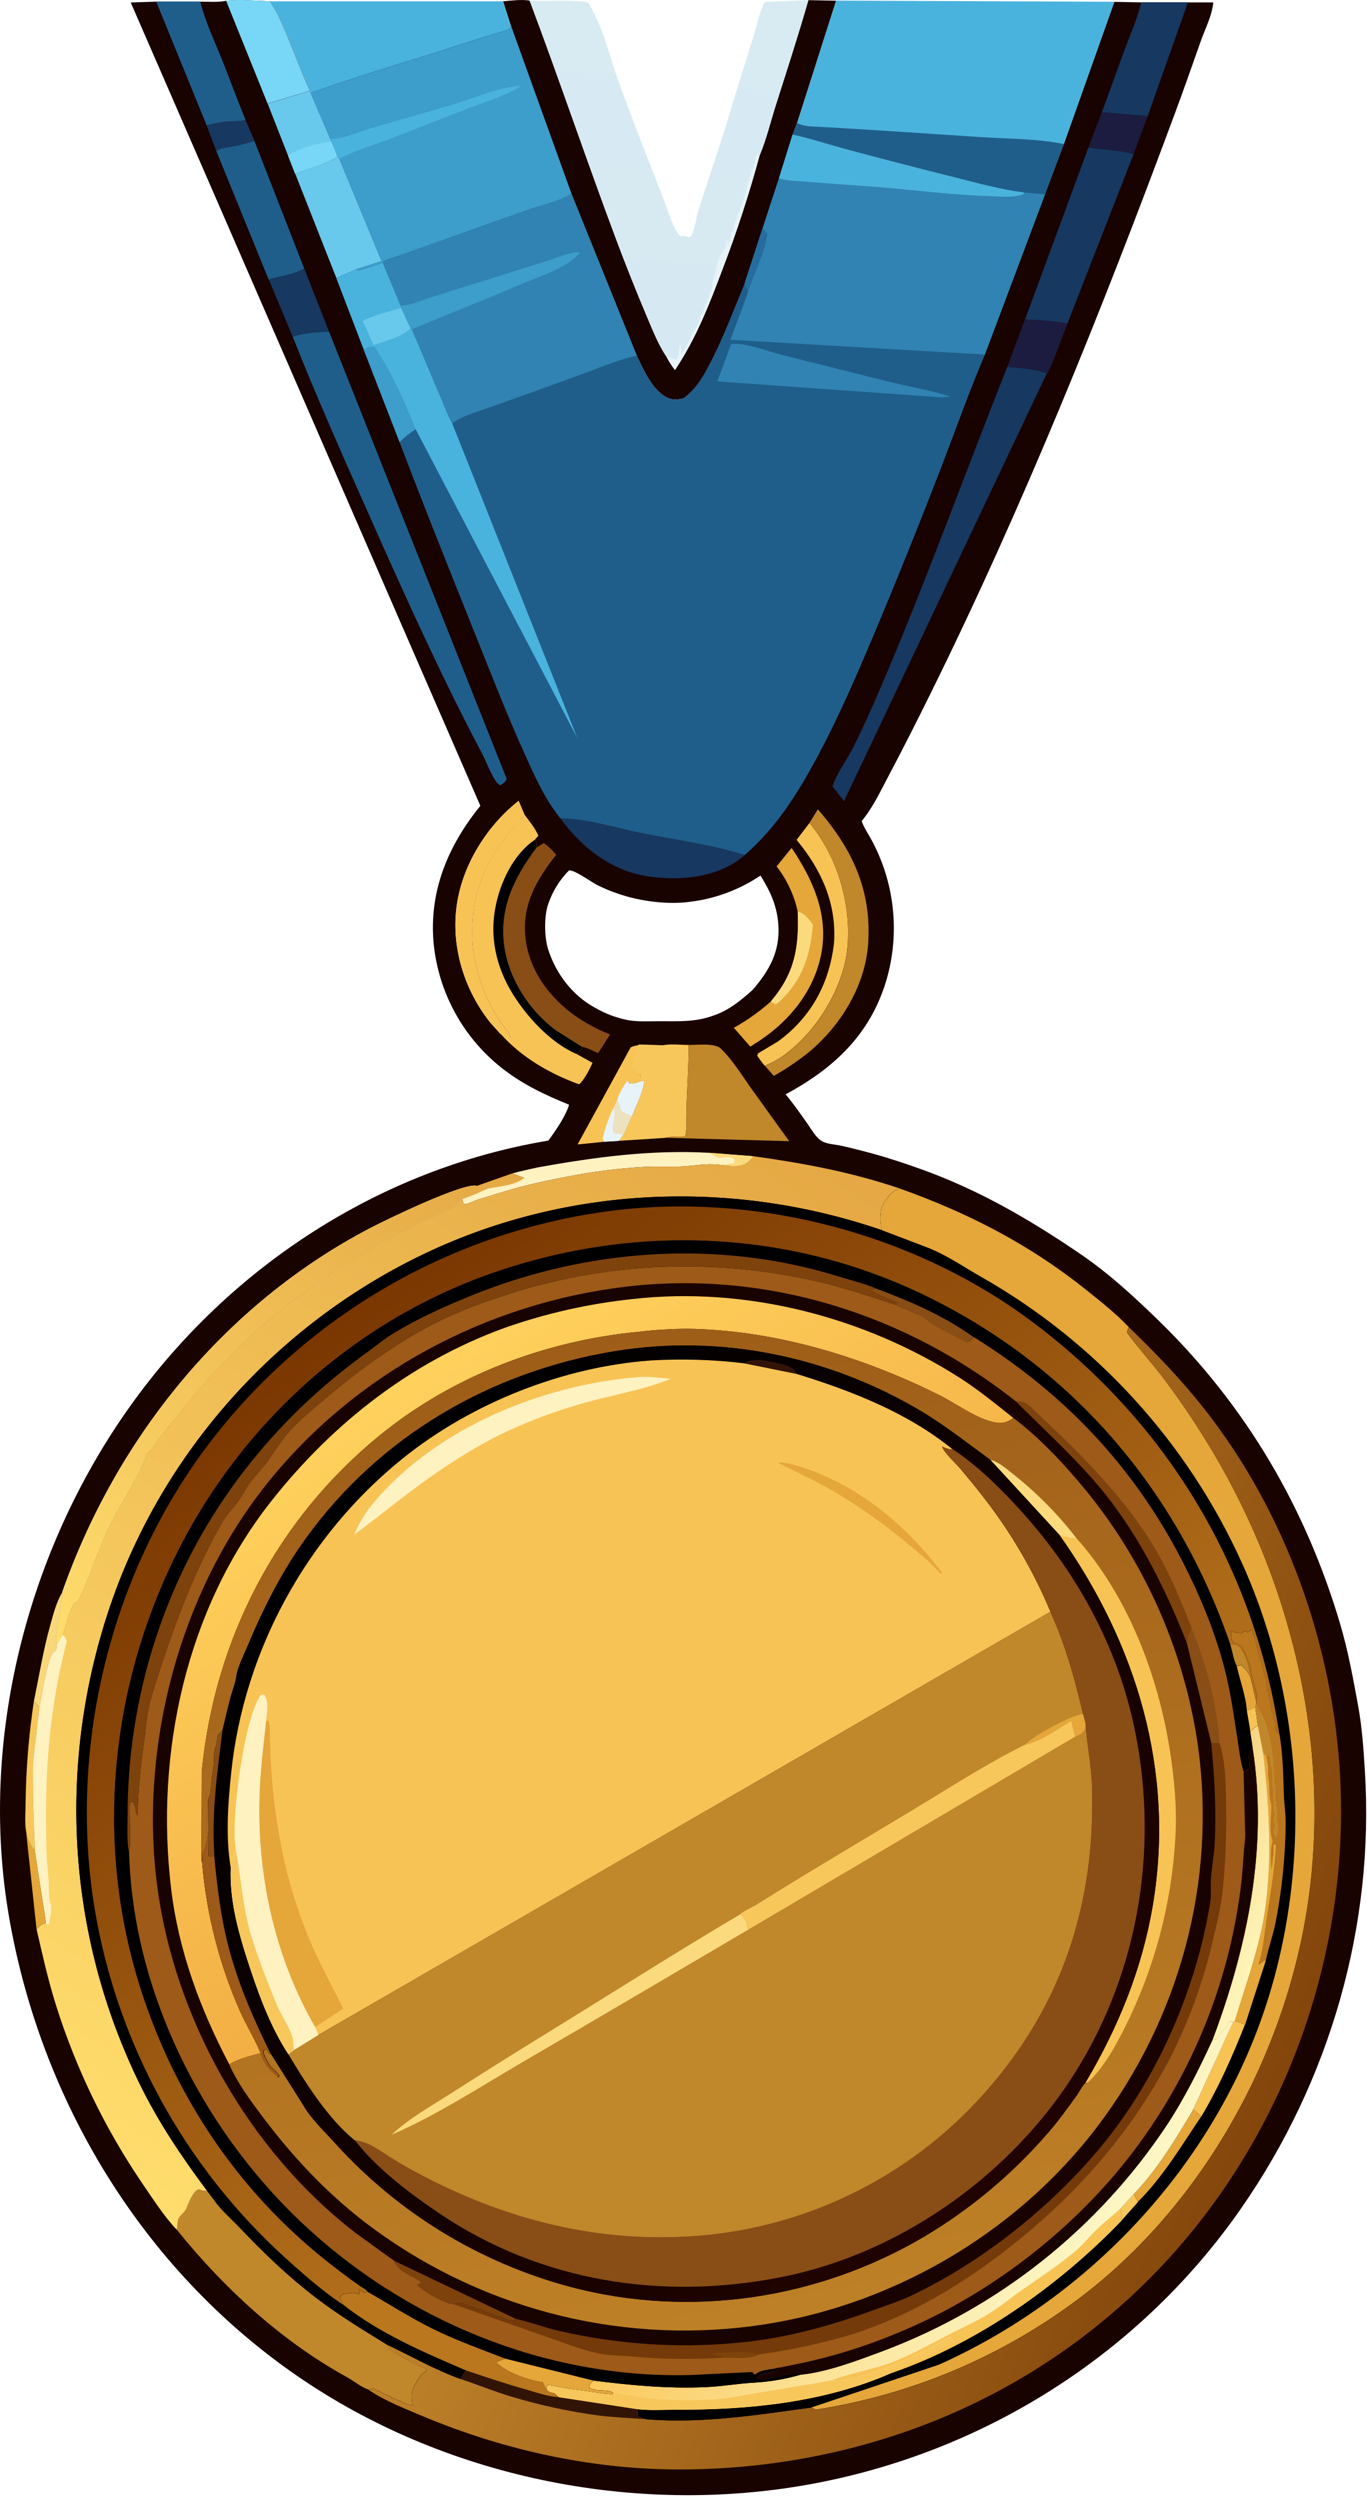 <svg width="99" height="181" viewBox="0 0 99 181" fill="none" xmlns="http://www.w3.org/2000/svg">
<path d="M19.541 0.092H36.448L37.037 1.948C36.75 2.233 36.354 2.3 35.975 2.418C35.121 2.684 34.276 2.94 33.432 3.215C29.805 4.388 26.101 5.457 22.516 6.744L22.446 6.59C21.659 4.845 21.042 3.024 20.241 1.298C20.041 0.868 19.758 0.494 19.541 0.092Z" fill="#4AB3DD"/>
<path d="M60.543 0.043L80.717 0.128L77.045 10.433L75.679 14.073L74.101 13.923C72.487 13.742 70.877 13.274 69.304 12.883C66.68 12.227 64.059 11.549 61.441 10.848C60.09 10.486 58.767 10.049 57.401 9.743L57.724 8.91L60.543 0.043Z" fill="#4AB3DD"/>
<path d="M57.724 8.91C58.277 9.192 58.929 9.158 59.539 9.195C60.439 9.248 61.341 9.298 62.242 9.352C65.216 9.537 68.189 9.742 71.162 9.935C73.053 10.058 75.199 10.042 77.05 10.433L75.684 14.073L74.106 13.923C72.492 13.742 70.882 13.274 69.309 12.883C66.681 12.227 64.059 11.549 61.441 10.848C60.09 10.486 58.767 10.049 57.401 9.743L57.724 8.91Z" fill="#1F5E8B"/>
<path d="M36.44 0.093C37.065 0.046 37.729 -0.054 38.35 0.043C39.736 0.128 41.213 -0.059 42.572 0.169C43.597 1.716 44.082 3.891 44.705 5.632C45.781 8.642 46.966 11.608 48.121 14.595C48.329 15.133 48.843 16.847 49.316 17.112C49.671 16.989 49.875 17.342 50.073 17.035C50.331 16.636 50.414 15.71 50.577 15.225C51.325 12.89 52.148 10.556 52.846 8.209C53.415 6.297 54.026 4.405 54.61 2.501C54.837 1.762 54.969 1.026 55.293 0.318C55.351 0.193 55.336 0.166 55.495 0.13L58.548 0.011L60.545 0.05L57.724 8.91L57.406 9.745L56.415 12.919L55.239 16.514L53.929 20.535C53.181 22.339 52.487 24.192 51.613 25.94C51.073 27.019 50.496 28.13 49.49 28.842C48.937 28.963 48.578 28.982 48.093 28.661C47.151 28.04 46.582 26.72 46.112 25.74L41.373 13.995L37.029 1.94L36.44 0.093ZM48.279 25.853C48.45 26.185 48.653 26.499 48.884 26.792C50.421 24.487 51.352 22.093 52.318 19.524C53.355 16.816 54.255 14.058 55.015 11.259L54.861 11.191C54.743 11.41 54.691 11.422 54.726 11.68L54.65 11.872L54.595 12.144L54.487 12.253L54.467 12.342L54.137 13.445L54.091 13.59C53.946 14.083 54.178 13.277 54.055 13.878L53.939 14.186C53.838 14.452 53.825 14.761 53.621 14.964L53.604 15.135C53.585 15.31 53.516 15.476 53.404 15.613V15.83L53.323 15.939C53.152 16.253 53.205 16.608 52.971 16.916V17.134L52.891 17.242L52.756 17.677L52.699 17.73L52.631 17.388C52.566 17.578 52.595 17.447 52.595 17.675C52.595 18.042 52.195 18.409 52.064 18.759C51.857 19.307 51.867 20.058 51.514 20.523L51.668 20.55L51.613 20.721L51.589 20.858C51.54 21.108 51.589 20.881 51.451 21.155L51.396 21.373C51.393 21.435 51.377 21.497 51.349 21.552C51.321 21.608 51.282 21.658 51.234 21.698L51.26 21.887L51.125 22.023C51.06 22.141 51.015 22.269 50.991 22.401C50.961 22.613 50.854 22.807 50.691 22.947C50.74 23.42 50.312 23.801 50.148 24.25C50.051 24.473 49.941 24.691 49.82 24.902L49.712 25.073L49.63 25.262C49.549 25.411 49.449 25.548 49.331 25.67L49.297 24.917C49.103 25.281 49.256 25.711 49.005 26.046C48.792 26 48.581 25.942 48.373 25.875L48.279 25.853Z" fill="url(#paint0_linear_304_9516)"/>
<path d="M48.279 25.853L48.363 25.863C48.571 25.931 48.782 25.988 48.995 26.034C49.246 25.692 49.092 25.269 49.287 24.905L49.321 25.658C49.439 25.536 49.539 25.399 49.62 25.25L49.702 25.061L49.81 24.89C49.931 24.679 50.041 24.461 50.138 24.238C50.308 23.794 50.73 23.408 50.681 22.935C50.844 22.795 50.95 22.601 50.981 22.389C51.005 22.257 51.05 22.129 51.114 22.012L51.249 21.875L51.224 21.686C51.272 21.646 51.311 21.596 51.339 21.54C51.367 21.485 51.383 21.424 51.386 21.361L51.441 21.143C51.582 20.869 51.529 21.096 51.579 20.846L51.603 20.709L51.657 20.538L51.504 20.511C51.857 20.047 51.845 19.295 52.054 18.747C52.185 18.406 52.585 18.03 52.585 17.663C52.585 17.434 52.556 17.566 52.621 17.377L52.689 17.718L52.745 17.665L52.88 17.23L52.961 17.122V16.904C53.194 16.596 53.143 16.241 53.312 15.927L53.394 15.818V15.601C53.505 15.464 53.575 15.298 53.594 15.123L53.611 14.952C53.815 14.749 53.828 14.44 53.929 14.174L54.045 13.866C54.168 13.265 53.936 14.071 54.081 13.578L54.127 13.433L54.46 12.326L54.48 12.238L54.588 12.128L54.65 11.872L54.731 11.683C54.696 11.425 54.749 11.413 54.866 11.195L55.02 11.263C54.261 14.061 53.361 16.82 52.324 19.528C51.357 22.097 50.421 24.491 48.889 26.795C48.656 26.502 48.452 26.186 48.279 25.853Z" fill="#E7F3F8" fill-opacity="0.99"/>
<path d="M36.44 0.093C37.065 0.046 37.729 -0.054 38.35 0.043C40.514 5.801 42.48 11.637 44.64 17.4C45.311 19.188 46.016 20.96 46.756 22.717C47.202 23.767 47.639 24.917 48.279 25.861C48.45 26.193 48.653 26.508 48.884 26.8C50.421 24.496 51.352 22.102 52.318 19.533C53.355 16.825 54.255 14.066 55.015 11.268C55.512 10.102 55.821 8.775 56.21 7.563C57.008 5.054 57.826 2.542 58.55 0.012L60.547 0.052L57.724 8.91L57.406 9.745L56.415 12.919L55.239 16.514L53.929 20.535C53.181 22.339 52.487 24.192 51.613 25.94C51.073 27.019 50.496 28.13 49.49 28.842C48.937 28.963 48.578 28.982 48.093 28.661C47.151 28.04 46.582 26.72 46.112 25.74L41.373 13.995L37.029 1.94L36.44 0.093Z" fill="#190301"/>
<path d="M2.456 123.17L2.854 123.636C3.006 122.967 3.45 119.921 3.918 119.605L4.021 119.544C4.062 119.481 4.09 119.41 4.103 119.336C4.116 119.262 4.114 119.186 4.096 119.113C3.973 118.664 4.109 118.26 4.173 117.809C4.292 116.971 4.501 116.122 4.514 115.277C4.08 115.996 3.862 116.874 3.638 117.667C3.127 119.498 2.837 121.324 2.456 123.17ZM4.164 117.807C4.285 116.971 4.492 116.121 4.506 115.277C8.428 104.114 16.26 94.42 26.833 88.907C27.812 88.395 33.821 85.461 34.604 85.881L34.764 86.005L34.906 85.799H35.181L35.099 85.933L35.322 86.062L34.54 86.42L33.461 86.837C33.242 86.971 33.057 87.154 32.92 87.371C26.053 90.364 19.835 94.427 14.858 100.074C13.716 101.367 12.689 102.758 11.572 104.063C11.221 104.476 11.152 104.916 10.661 105.227L10.611 105.358C9.928 107.163 8.717 108.889 7.863 110.651C7.055 112.32 6.521 114.103 5.73 115.76C5.696 115.858 5.63 115.941 5.542 115.996L5.346 116.078C4.994 116.701 4.752 117.676 4.548 118.369L4.099 119.113C3.973 118.664 4.108 118.256 4.171 117.807H4.164ZM46.398 78.272L46.65 78.3C46.572 79.082 46.042 80.086 45.757 80.834C45.571 80.749 45.12 80.588 44.98 80.45C44.91 80.378 44.818 79.89 44.743 79.755L44.674 79.649C44.84 79.129 45.102 78.644 45.448 78.222L45.568 78.439C45.96 78.454 46.053 78.454 46.404 78.272H46.398ZM46.49 75.755L46.66 75.706C46.266 75.673 46.03 75.663 45.668 75.834L41.822 82.862L43.762 82.669L44.809 82.603L45.163 82.15L45.764 80.834C45.578 80.749 45.127 80.588 44.987 80.45C44.917 80.378 44.825 79.89 44.749 79.755L44.681 79.649C44.846 79.129 45.109 78.644 45.455 78.222L45.574 78.439C45.96 78.449 46.053 78.456 46.404 78.268C46.412 78.126 46.407 77.983 46.387 77.841L46.227 77.788L46.138 76.988L45.967 77.126C46.066 76.735 46.252 76.382 46.362 75.991C46.404 75.849 46.391 75.893 46.496 75.755H46.49ZM54.482 71.695C53.698 72.397 52.831 73.109 51.833 73.471L51.633 73.543C50.346 74.015 49.121 73.94 47.776 73.94C47.053 73.94 46.269 73.99 45.556 73.877L45.407 73.848C44.613 73.685 43.849 73.397 43.146 72.994C41.476 72.105 40.273 70.524 39.703 68.752C39.414 67.862 39.391 66.278 39.722 65.401C40.035 64.508 40.541 63.696 41.206 63.023C41.616 62.976 42.804 63.852 43.255 64.083C43.752 64.331 44.266 64.543 44.792 64.719C46.329 65.251 48.341 65.517 49.953 65.297C51.788 65.078 53.544 64.425 55.076 63.393C55.789 64.542 56.272 65.582 56.367 66.948C56.504 68.894 55.713 70.278 54.489 71.695H54.482ZM98.85 128.288C98.755 126.726 98.647 125.085 98.365 123.544C97.996 121.529 97.626 119.494 97.042 117.534C94.557 109.169 90.253 101.828 84.01 95.713C82.24 93.98 80.333 92.221 78.282 90.823C74.591 88.3 70.831 86.118 66.602 84.617C65.499 84.225 64.382 83.851 63.25 83.542C62.469 83.328 61.679 83.122 60.893 82.951C60.444 82.852 59.836 82.84 59.455 82.584C59.074 82.328 58.753 81.763 58.487 81.375C57.974 80.648 57.462 79.915 56.895 79.236C60.427 77.332 63.043 74.876 64.203 70.941C65.19 67.533 64.79 63.874 63.089 60.761C62.857 60.34 62.555 59.907 62.406 59.451L62.541 59.28C63.306 58.297 63.819 57.177 64.403 56.081C65.427 54.148 66.411 52.202 67.379 50.24C74.128 36.583 79.774 22.534 85.067 8.267C85.719 6.51 86.341 4.741 86.964 2.974C87.278 2.085 87.784 1.113 87.869 0.173H86.028H82.64L80.71 0.133L77.047 10.435L75.681 14.071L74.105 13.921C72.492 13.75 70.88 13.274 69.309 12.883C66.679 12.227 64.056 11.55 61.44 10.85C60.09 10.488 58.765 10.049 57.399 9.743L56.408 12.919L55.23 16.513L53.92 20.533C53.174 22.341 52.479 24.192 51.606 25.938C51.067 27.02 50.489 28.13 49.482 28.851C48.93 28.97 48.57 28.989 48.087 28.668C47.144 28.045 46.577 26.729 46.107 25.747L41.366 14.003L37.029 1.94C36.74 2.225 36.346 2.291 35.968 2.409C35.114 2.677 34.26 2.933 33.422 3.206C29.798 4.381 26.092 5.448 22.507 6.734L22.437 6.58C21.65 4.837 21.034 3.015 20.233 1.288C20.041 0.871 19.756 0.497 19.549 0.092C18.506 0.053 17.413 -0.053 16.378 0.053C15.808 0.181 15.096 0.115 14.5 0.118H11.308L9.467 0.181L34.788 58.346C32.428 61.249 31.031 64.595 31.413 68.4C31.595 70.122 32.115 71.79 32.945 73.31C33.774 74.829 34.896 76.17 36.246 77.254C37.76 78.471 39.423 79.26 41.213 79.986C40.989 80.776 40.212 81.915 39.71 82.584C27.496 84.621 16.617 91.742 9.451 101.777C1.935 112.295 -1.567 126.057 0.665 138.856C2.979 152.133 10.309 164.265 21.447 171.976C32.102 179.356 45.889 182.19 58.639 179.877C71.287 177.584 82.608 170.404 89.929 159.831C96.306 150.636 99.54 139.462 98.85 128.288ZM35.522 74.055C33.675 71.76 32.696 68.703 33.053 65.752C33.408 62.756 35.21 59.832 37.558 57.988L37.99 59.002C35.428 61.759 34.048 64.223 34.206 68.073C34.291 70.159 35.155 72.489 36.359 74.183C36.504 74.389 37.065 74.99 36.947 75.183L36.224 74.842L35.522 74.055Z" fill="#190301"/>
<path d="M36.366 74.186C36.511 74.393 37.071 74.994 36.953 75.187L36.231 74.845L35.522 74.055C33.675 71.76 32.696 68.703 33.053 65.752C33.408 62.756 35.21 59.832 37.558 57.988L37.99 59.002C35.428 61.759 34.049 64.223 34.206 68.073C34.298 70.159 35.162 72.489 36.366 74.186Z" fill="#F8C355"/>
<path d="M46.657 78.301C46.578 79.082 46.049 80.086 45.764 80.834C45.578 80.749 45.127 80.588 44.987 80.45C44.917 80.378 44.825 79.89 44.749 79.755L44.681 79.649C44.846 79.129 45.109 78.644 45.455 78.222L45.574 78.439C45.96 78.449 46.053 78.456 46.404 78.268L46.657 78.301Z" fill="#E7F3F8"/>
<path d="M37.804 85.737L34.534 86.42L33.454 86.837C33.235 86.971 33.05 87.154 32.913 87.371C26.053 90.364 19.835 94.427 14.858 100.075C13.716 101.367 12.689 102.758 11.572 104.063C11.221 104.476 11.152 104.916 10.661 105.227L10.611 105.358C9.928 107.163 8.717 108.889 7.863 110.651C7.055 112.32 6.521 114.103 5.73 115.761C5.696 115.858 5.63 115.941 5.542 115.996L5.346 116.078C4.994 116.701 4.752 117.676 4.548 118.369L4.099 119.114C3.975 118.665 4.109 118.26 4.173 117.807C4.294 116.971 4.501 116.121 4.514 115.277C8.428 104.114 16.26 94.42 26.833 88.908C27.812 88.395 33.821 85.461 34.604 85.881V85.836L37.112 84.955L37.956 85.281L37.804 85.737Z" fill="url(#paint1_linear_304_9516)"/>
<path d="M1.879 132.512C2.002 133.109 2.093 133.536 2.526 133.992L3.332 139.231C3.056 139.302 2.813 139.469 2.649 139.703L1.879 132.512Z" fill="#E5A63A"/>
<path d="M2.456 123.17C2.837 121.324 3.128 119.498 3.638 117.676C3.862 116.874 4.08 115.996 4.514 115.286C4.501 116.131 4.292 116.979 4.173 117.818C4.109 118.263 3.973 118.671 4.096 119.122C4.114 119.195 4.116 119.271 4.103 119.345C4.09 119.419 4.062 119.49 4.021 119.552L3.918 119.614C3.45 119.93 3.006 122.975 2.854 123.644L2.456 123.17Z" fill="#FBDA7D" fill-opacity="0.99"/>
<path d="M2.456 123.17L2.854 123.636L2.482 126.868C2.356 127.602 2.395 128.404 2.393 129.152C2.393 130.777 2.475 132.374 2.525 133.992C2.091 133.536 2 133.109 1.877 132.512C1.782 131.899 1.853 131.146 1.853 130.519C1.885 128.059 2.087 125.603 2.456 123.17Z" fill="#F7C75C"/>
<path d="M17.784 8.683L18.434 10.22C17.922 10.363 17.41 10.512 16.897 10.607C16.515 10.677 15.973 10.693 15.673 10.949L14.961 9.078C15.419 8.963 15.883 8.875 16.351 8.813C16.834 8.765 17.316 8.835 17.784 8.683Z" fill="#163861"/>
<path d="M79.798 8.116C80.581 8.181 81.363 8.245 82.145 8.321C82.425 8.35 82.85 8.337 83.11 8.432L82.099 11.147L82.013 11.133C81.016 10.845 79.865 10.853 78.827 10.672L79.798 8.116Z" fill="#1B1C3F"/>
<path d="M74.229 23.14C75.259 23.161 76.287 23.256 77.303 23.422C77.117 23.9 76.036 26.942 75.807 27.043C74.931 26.712 73.876 26.64 72.942 26.568L74.229 23.14Z" fill="#1B1C3F"/>
<path d="M22.031 19.435L23.839 24.035C23.25 24 21.712 24.135 21.206 24.397L19.469 20.238C20.175 20.021 21.464 19.857 22.031 19.435Z" fill="#163861"/>
<path d="M44.987 80.45C44.917 80.378 44.825 79.89 44.749 79.755L44.681 79.649L44.428 80.225C44.7 80.88 44.222 81.507 44.457 82.044L45.163 82.15L45.764 80.834C45.578 80.749 45.127 80.588 44.987 80.45ZM46.496 75.755L46.667 75.706C46.273 75.673 46.037 75.663 45.675 75.834L41.829 82.862L43.769 82.669L44.816 82.603L45.17 82.15L45.771 80.834C45.585 80.749 45.134 80.588 44.994 80.45C44.924 80.378 44.831 79.89 44.756 79.755L44.688 79.649C44.853 79.129 45.116 78.644 45.462 78.222L45.581 78.439C45.967 78.449 46.059 78.456 46.411 78.268C46.419 78.126 46.413 77.983 46.394 77.841L46.233 77.788L46.145 76.988L45.974 77.126C46.073 76.735 46.259 76.382 46.368 75.991C46.404 75.849 46.391 75.893 46.496 75.755Z" fill="#F8C355"/>
<path d="M43.761 82.669L43.643 82.456C43.818 81.684 44.083 80.934 44.43 80.223C44.698 80.88 44.222 81.507 44.458 82.043L45.161 82.15L44.811 82.605L43.761 82.669Z" fill="#E7F3F8"/>
<path d="M45.769 80.834L45.168 82.15L44.463 82.044C44.227 81.507 44.705 80.88 44.434 80.225L44.686 79.649L44.755 79.755C44.83 79.89 44.925 80.378 44.992 80.45C45.127 80.588 45.578 80.749 45.769 80.834Z" fill="#E7F3F8" fill-opacity="0.65"/>
<path d="M22.437 6.58L22.507 6.734L23.93 10.063L24.003 10.233C24.178 10.597 24.327 10.972 24.449 11.357C23.532 11.895 22.378 12.21 21.375 12.586L20.863 11.27L19.384 7.504L22.437 6.58Z" fill="#69C9EC"/>
<path d="M20.864 11.271C21.751 10.647 22.953 10.418 24.003 10.235C24.178 10.598 24.327 10.974 24.449 11.358C23.532 11.896 22.378 12.212 21.375 12.588L20.864 11.271Z" fill="#78D7F6"/>
<path d="M35.316 86.062C36.103 85.906 37.365 85.821 37.961 85.281L37.117 84.955C37.493 84.844 38.959 84.522 38.959 84.522C43.139 83.774 47.12 83.236 51.386 83.47L54.561 83.718C54.276 84.059 54.176 84.204 53.755 84.358C53.333 84.511 52.581 84.371 52.12 84.339C51.169 84.214 50.267 84.419 49.321 84.46C48.418 84.501 47.508 84.443 46.606 84.491C44.811 84.597 43.025 84.819 41.259 85.157C39.906 85.413 38.547 85.698 37.222 86.07C36.328 86.323 35.434 86.601 34.547 86.876C34.334 86.942 33.934 87.165 33.733 87.173C33.671 87.166 33.611 87.15 33.553 87.127C33.541 87.025 33.507 86.926 33.453 86.838L34.532 86.42L35.316 86.062Z" fill="#FFF2C1"/>
<path d="M51.386 83.47L54.561 83.718C54.276 84.059 54.176 84.204 53.755 84.358C53.333 84.511 52.581 84.371 52.12 84.339C52.477 84.334 52.831 84.288 53.177 84.202L53.217 83.979C52.885 83.595 52.363 83.928 51.929 83.789C51.738 83.701 51.556 83.594 51.386 83.47Z" fill="#FBDA7D"/>
<path d="M58.62 59.591C60.652 62.007 61.653 65.466 61.375 68.585C61.129 71.325 59.349 74.324 57.235 76.038C56.683 76.513 56.057 76.893 55.382 77.163C55.184 76.931 55.002 76.687 54.836 76.431L54.899 76.269L56.349 75.402C58.547 73.802 59.882 71.559 60.318 68.883L60.395 68.342C60.62 65.469 59.491 62.97 57.689 60.812L58.62 59.591Z" fill="#F8C355"/>
<path d="M16.37 0.046C17.408 -0.061 18.499 0.046 19.541 0.087C19.758 0.494 20.041 0.868 20.224 1.282C21.025 3.014 21.642 4.835 22.429 6.575L19.377 7.498L16.37 0.046Z" fill="#78D7F6"/>
<path d="M49.598 82.297C49.135 82.297 48.626 82.265 48.18 82.386L44.809 82.603L45.163 82.15L45.764 80.834C46.049 80.086 46.578 79.082 46.657 78.301L46.404 78.272C46.412 78.129 46.407 77.986 46.387 77.845L46.227 77.792L45.769 77.037C45.858 76.849 46.111 75.772 46.254 75.632C46.512 75.615 48.001 75.685 48.001 75.685C48.539 75.564 49.304 75.659 49.866 75.659C49.88 77.215 49.755 78.733 49.706 80.283C49.683 80.827 49.782 81.826 49.598 82.297Z" fill="#F7C75C"/>
<path d="M57.77 65.992C57.511 64.804 56.988 63.69 56.241 62.731L57.329 61.394C58.866 63.673 60.015 66.213 59.483 69.03C58.97 71.714 57.228 73.877 54.991 75.362L54.339 75.784L53.143 74.418C54.105 73.881 55.005 73.241 55.83 72.51C57.566 70.458 57.875 68.61 57.77 65.992Z" fill="#E5A63A"/>
<path d="M57.77 65.992C58.313 66.162 58.553 66.504 58.873 66.953C58.69 69.151 58.116 71.004 56.412 72.554C56.34 72.625 56.257 72.683 56.166 72.725C56.044 72.665 55.93 72.592 55.825 72.506C57.566 70.458 57.876 68.61 57.77 65.992Z" fill="#FBDA7D"/>
<path d="M11.309 0.106H14.501C14.86 1.54 15.485 2.85 16.038 4.215C16.634 5.699 17.171 7.203 17.787 8.678C17.319 8.83 16.837 8.76 16.354 8.808C15.886 8.87 15.422 8.958 14.964 9.073L11.309 0.106Z" fill="#1F5E8B"/>
<path d="M82.645 0.168H86.033L83.11 8.437C82.85 8.342 82.427 8.355 82.145 8.326C81.363 8.25 80.58 8.186 79.798 8.122C80.365 6.6 80.901 5.066 81.467 3.543C81.878 2.438 82.387 1.318 82.645 0.168Z" fill="#163861"/>
<path d="M15.668 10.94C15.968 10.691 16.51 10.676 16.892 10.599C17.415 10.503 17.917 10.355 18.429 10.211L22.027 19.43C21.459 19.852 20.169 20.016 19.456 20.238L15.668 10.94Z" fill="#1F5E8B"/>
<path d="M24.449 11.36L24.574 11.483L27.648 18.92L25.86 19.488L24.367 20.149L21.385 12.589C22.372 12.214 23.532 11.896 24.449 11.36Z" fill="#69C9EC"/>
<path d="M58.62 59.591L59.231 58.597C61.727 61.472 63.139 64.465 62.871 68.341C62.664 71.315 60.968 74.121 58.748 76.042C57.903 76.741 56.996 77.363 56.04 77.899L55.391 77.163C56.066 76.893 56.692 76.513 57.244 76.038C59.358 74.331 61.137 71.325 61.383 68.585C61.651 65.466 60.652 62.007 58.62 59.591Z" fill="#C0872B"/>
<path d="M38.861 61.367L39.373 61.042C39.718 61.277 40.023 61.565 40.277 61.896C38.866 63.683 37.78 65.539 38.057 67.91C38.308 70.13 39.577 71.929 41.301 73.292C42.183 73.958 43.152 74.498 44.182 74.898L43.317 76.255C42.961 76.1 42.55 75.859 42.169 75.801L40.273 74.606C38.381 73.208 36.901 70.96 36.542 68.621C36.108 65.805 37.23 63.555 38.861 61.367Z" fill="#894D16"/>
<path d="M40.583 59.255C42.581 59.289 44.519 59.926 46.468 60.322C48.939 60.822 51.524 61.15 53.932 61.911L53.751 62.07C51.844 63.591 49.14 63.799 46.812 63.436C44.241 63.024 42.07 61.319 40.583 59.255Z" fill="#163861"/>
<path d="M49.868 75.659C50.518 75.668 51.772 75.489 52.233 75.948C53.034 76.738 53.664 77.758 54.315 78.68C55.254 80.001 56.209 81.31 57.157 82.627L48.181 82.381C48.628 82.26 49.135 82.297 49.598 82.294C49.784 81.821 49.683 80.822 49.7 80.278C49.75 78.731 49.876 77.215 49.868 75.659Z" fill="#C0872B"/>
<path d="M78.826 10.677C79.865 10.858 81.016 10.848 82.013 11.138L82.099 11.152L77.307 23.418C76.29 23.252 75.263 23.158 74.233 23.137L78.826 10.677Z" fill="#163861"/>
<path d="M42.912 76.952C42.698 77.435 42.336 78.161 41.937 78.51C39.794 77.73 37.765 76.556 36.231 74.833L36.953 75.175C37.071 74.982 36.511 74.381 36.366 74.174C35.162 72.481 34.298 70.15 34.212 68.064C34.055 64.214 35.434 61.747 37.997 58.993C38.339 59.473 38.765 59.958 38.989 60.513L38.74 60.791C38.883 60.986 38.864 61.121 38.861 61.36C37.22 63.548 36.11 65.799 36.537 68.605C36.897 70.942 38.378 73.192 40.272 74.591L42.166 75.786C42.019 76.032 41.983 76.16 41.727 76.298L42.912 76.952Z" fill="#F8C355"/>
<path d="M38.742 60.798C38.883 60.996 38.866 61.129 38.861 61.367C37.222 63.555 36.108 65.805 36.538 68.612C36.897 70.951 38.378 73.199 40.27 74.598L42.166 75.793C42.02 76.035 41.981 76.165 41.725 76.305C40.017 75.55 38.497 73.974 37.456 72.462C36.074 70.463 35.415 68.149 35.874 65.727C36.206 63.922 37.177 61.848 38.742 60.798Z" fill="#010000"/>
<path d="M72.945 26.565C73.879 26.637 74.934 26.708 75.811 27.039L61.124 58.007L60.287 56.931C60.671 55.862 61.371 54.97 61.87 53.961C62.77 52.144 63.578 50.264 64.367 48.395C67.396 41.179 70.064 33.836 72.945 26.565Z" fill="#163861"/>
<path d="M21.208 24.397C21.72 24.135 23.257 24 23.841 24.035L36.696 56.395C36.58 56.663 36.47 56.699 36.231 56.861C35.743 56.629 35.256 55.212 34.983 54.695C32.03 49.119 29.439 43.388 26.879 37.623C24.934 33.249 22.967 28.849 21.208 24.397Z" fill="#1F5E8B"/>
<path d="M14.996 158.61L15.509 159.293C16.001 160.008 16.779 160.681 17.387 161.314C19.122 163.141 20.895 164.847 22.904 166.376C24.531 167.619 26.263 168.676 28.006 169.746C28.16 169.984 28.204 170.136 28.462 170.259L28.896 170.53L29.057 170.609C29.304 170.732 29.513 170.895 29.767 171.018C30.111 171.217 30.475 171.381 30.852 171.507L30.887 171.677L30.717 171.768C30.558 171.856 30.433 171.994 30.36 172.16L30.254 172.318C29.895 172.859 29.741 173.224 29.842 173.897C29.855 173.973 29.879 174.047 29.916 174.115C29.564 174.158 29.422 174.047 29.111 173.9L28.676 173.729C28.392 173.613 28.148 173.448 27.854 173.35C27.723 173.29 27.598 173.217 27.48 173.134L27.264 173.079L27.043 172.932L26.679 173.019C26.121 172.816 25.604 172.382 25.081 172.092C20.342 169.482 16.151 165.605 12.785 161.419C12.903 161.171 12.817 160.842 12.913 160.644C13.048 160.365 13.374 160.183 13.504 159.872L13.623 159.575C13.786 159.225 14.006 158.634 14.397 158.494C14.527 158.562 14.672 158.597 14.819 158.598L14.996 158.61Z" fill="#C0872B"/>
<path d="M65.154 86.051C64.662 86.203 64.37 86.534 64.111 86.965L64.042 87.066C63.886 87.292 63.798 87.559 63.79 87.834L63.776 87.958C63.746 88.332 63.779 88.709 63.875 89.072C52.954 85.316 40.837 85.852 30.402 90.938C19.968 96.023 11.812 105.131 8.027 116.138C4.099 127.576 4.798 140.03 10.134 150.909C11.487 153.671 13.157 156.155 14.993 158.61H14.822C14.675 158.609 14.53 158.574 14.399 158.506C14.008 158.646 13.786 159.237 13.627 159.585L13.506 159.884C13.378 160.193 13.05 160.375 12.915 160.655C12.818 160.852 12.903 161.183 12.787 161.432C11.858 160.442 11.079 159.213 10.302 158.083C7.617 154.133 5.521 149.814 4.079 145.261C3.502 143.453 3.078 141.55 2.654 139.703C2.82 139.47 3.061 139.302 3.338 139.23L2.53 133.999C2.473 132.374 2.391 130.779 2.391 129.159C2.391 128.411 2.352 127.61 2.477 126.875L2.851 123.643C3.005 122.974 3.445 119.928 3.915 119.612L4.019 119.551C4.06 119.488 4.087 119.417 4.1 119.343C4.113 119.269 4.111 119.193 4.094 119.12L4.545 118.376C4.748 117.683 4.991 116.708 5.343 116.085L5.539 116.003C5.627 115.948 5.693 115.865 5.727 115.767C6.517 114.11 7.052 112.327 7.86 110.658C8.714 108.901 9.918 107.175 10.608 105.365L10.657 105.234C11.149 104.926 11.217 104.483 11.569 104.069C12.686 102.76 13.712 101.369 14.851 100.076C19.831 94.429 26.049 90.365 32.91 87.373C33.047 87.156 33.232 86.973 33.451 86.838C33.503 86.927 33.536 87.025 33.55 87.127C33.606 87.153 33.667 87.168 33.729 87.173C33.931 87.173 34.33 86.943 34.544 86.878C35.43 86.605 36.323 86.323 37.217 86.074C38.542 85.7 39.905 85.415 41.254 85.159C43.021 84.82 44.808 84.599 46.604 84.494C47.504 84.443 48.416 84.494 49.316 84.462C50.264 84.419 51.167 84.216 52.119 84.341C52.578 84.373 53.328 84.511 53.751 84.358C54.175 84.204 54.272 84.056 54.557 83.718C58.173 84.211 61.694 84.877 65.154 86.051Z" fill="url(#paint2_linear_304_9516)"/>
<path d="M4.547 118.369C4.685 118.495 4.785 118.658 4.835 118.839L4.808 118.939C3.783 122.927 3.356 126.834 3.336 130.941C3.336 132.625 3.317 134.286 3.507 135.962C3.568 136.524 3.486 137.268 3.65 137.789C3.776 138.193 3.681 138.642 3.58 139.037L3.539 139.312L3.397 139.348L3.339 139.225L2.531 133.992C2.475 132.374 2.391 130.777 2.391 129.159C2.391 128.413 2.354 127.609 2.48 126.875L2.853 123.643C3.005 122.974 3.449 119.928 3.916 119.612L4.019 119.551C4.06 119.488 4.088 119.417 4.101 119.343C4.114 119.269 4.112 119.193 4.094 119.12L4.547 118.369Z" fill="#FFF2C1"/>
<path d="M81.742 96.081C84.133 98.388 86.331 100.716 88.283 103.422C93.865 111.146 96.962 120.872 97.115 130.383C97.32 143.003 92.438 155.551 83.624 164.604C74.672 173.796 62.618 178.633 49.82 178.798C43.216 178.884 36.633 177.472 30.558 174.918C29.274 174.378 27.834 173.813 26.686 173.029L27.05 172.942L27.27 173.089L27.487 173.144C27.605 173.228 27.73 173.3 27.861 173.361C28.155 173.458 28.399 173.624 28.683 173.74L29.118 173.91C29.429 174.057 29.571 174.168 29.923 174.125C29.886 174.057 29.861 173.983 29.849 173.907C29.743 173.234 29.902 172.869 30.261 172.328L30.367 172.171C30.439 172.004 30.565 171.866 30.724 171.778L30.894 171.688L30.858 171.517C30.482 171.391 30.118 171.227 29.774 171.029C29.52 170.906 29.311 170.742 29.064 170.619L28.903 170.54L28.469 170.269C28.211 170.154 28.167 170.003 28.013 169.757C29.83 170.61 31.46 171.573 33.367 172.254C33.462 172.03 33.59 171.82 33.746 171.633C35.236 172.135 36.721 172.63 38.234 173.057C38.947 173.257 39.715 173.528 40.455 173.569L46.188 174.446L46.228 174.959L46.833 175.172C50.84 175.491 54.827 174.858 58.776 174.318C58.881 174.378 58.991 174.423 59.102 174.472C65.805 173.431 72.162 170.801 77.641 166.801C86.829 160.121 92.996 149.15 94.694 138.011C96.465 126.385 93.474 114.19 87.301 104.256C86.322 102.66 85.264 101.114 84.131 99.624C83.311 98.562 82.423 97.575 81.617 96.489C81.633 96.347 81.675 96.209 81.742 96.081Z" fill="url(#paint3_linear_304_9516)"/>
<path d="M33.741 171.631C35.23 172.133 36.716 172.628 38.229 173.055C38.941 173.255 39.71 173.526 40.449 173.567L46.182 174.445L46.223 174.957L46.828 175.17C45.678 175.073 44.533 175.042 43.385 174.897C41.225 174.61 39.092 174.149 37.006 173.519C35.768 173.151 34.585 172.656 33.36 172.254C33.456 172.029 33.584 171.819 33.741 171.631Z" fill="#321407"/>
<path d="M65.154 86.051C70.078 87.805 74.513 90.075 78.61 93.35C79.679 94.203 80.797 95.089 81.742 96.081C81.675 96.21 81.633 96.349 81.617 96.493C82.416 97.572 83.311 98.565 84.131 99.627C85.263 101.113 86.32 102.655 87.297 104.247C93.471 114.181 96.461 126.376 94.69 138.002C92.993 149.142 86.826 160.113 77.638 166.793C72.159 170.792 65.802 173.423 59.098 174.464C58.987 174.414 58.878 174.37 58.772 174.31C54.824 174.854 50.836 175.488 46.83 175.163L46.225 174.95L46.184 174.438L40.451 173.56L40.133 173.279C39.814 173.224 39.752 173.224 39.561 172.973L39.677 172.659L40.523 172.83C40.888 172.881 41.206 172.956 41.582 173C42.277 173.079 42.978 173.195 43.672 173.297L44.08 173.325L44.346 173.379L44.41 173.262C44.015 172.953 43.113 173.216 42.656 172.864C42.724 172.565 42.751 172.565 42.997 172.369C45.73 172.71 48.389 172.966 51.14 172.84C52.282 172.787 53.408 172.587 54.542 172.521C55.715 172.46 56.878 172.263 58.005 171.933C59.926 171.742 62.09 170.909 63.901 170.24C72.302 167.091 79.5 161.379 84.474 153.914C85.777 151.943 86.836 149.827 87.82 147.682C90.335 140.985 91.841 133.78 90.723 126.61L90.54 125.384C90.704 125.212 90.89 125.062 91.092 124.937L90.909 123.639L90.972 123.349V123.165L90.547 121.388C90.385 121.079 90.168 120.804 89.905 120.575L89.563 120.623C89.364 120.315 89.222 119.472 89.106 119.096C85.297 107.965 77.727 99.045 67.116 93.857C57.242 89.031 46.005 88.564 35.667 92.172C25.477 95.721 17.189 103.339 12.529 113.026C7.694 123.076 6.859 134.66 10.589 145.197C12.809 151.524 16.45 157.215 21.39 161.767C22.478 162.771 23.631 163.708 24.806 164.597C25.245 164.927 25.687 165.25 26.138 165.562C26.27 165.653 26.558 165.794 26.625 165.938L26.403 166.008L25.962 165.746L26.046 165.917L26 166.122L25.892 166.076C25.614 165.962 25.484 166.018 25.199 166.064L24.835 166.11L24.601 166.315L24.849 166.863C27.458 168.925 30.695 170.317 33.729 171.626C33.573 171.813 33.445 172.023 33.35 172.248C31.442 171.565 29.813 170.605 27.996 169.75C26.253 168.679 24.521 167.623 22.893 166.38C20.885 164.843 19.112 163.145 17.377 161.318C16.776 160.684 15.997 160.012 15.499 159.297L14.986 158.614C13.149 156.159 11.48 153.675 10.126 150.914C4.801 140.03 4.099 127.585 8.027 116.136C11.808 105.133 19.961 96.032 30.399 90.938C40.837 85.843 52.942 85.322 63.871 89.072C63.773 88.709 63.739 88.332 63.771 87.958L63.786 87.834C63.794 87.558 63.882 87.291 64.039 87.064L64.104 86.966C64.37 86.533 64.662 86.205 65.154 86.051Z" fill="#010000"/>
<path d="M82.104 158.865L82.421 159.43L81.206 160.795L81.183 159.874L82.104 158.865Z" fill="#F7C75C"/>
<path d="M86.428 152.705L87.012 153.217C85.53 155.395 84.3 157.524 82.421 159.414L82.104 158.865C83.772 157.157 85.219 154.767 86.428 152.705Z" fill="#E5A63A"/>
<path d="M89.403 146.345C89.664 146.398 89.919 146.479 90.163 146.588C89.248 148.891 88.284 151.092 87.012 153.224L86.428 152.712L89.317 146.361L89.403 146.345Z" fill="#F8C355"/>
<path d="M90.969 123.161L90.986 123.057C91.042 122.83 91.025 122.591 90.936 122.374C90.815 122.009 90.766 121.628 90.639 121.254C90.599 121.15 90.583 121.037 90.593 120.925C90.573 120.536 90.344 120.181 90.216 119.815C90.113 119.52 89.92 119.148 89.625 119.008L89.299 118.9C89.162 118.65 89.12 118.359 89.179 118.081L89.285 118.137C89.476 118.211 89.679 118.252 89.884 118.258L90.132 118.101L90.358 118.185L90.658 117.977L90.685 118.091L90.892 118.733C90.977 118.985 91.003 119.245 91.092 119.496L91.418 120.691L91.452 120.891L91.526 121.072L91.541 121.195C91.56 121.326 91.61 121.452 91.688 121.56C91.616 121.927 91.816 122.007 91.744 122.374L91.906 122.591C91.816 123.049 92.163 123.423 92.077 123.895L92.238 124.112C92.176 124.495 92.294 124.454 92.347 124.764C92.4 125.075 92.228 125.06 92.494 125.415C92.544 125.478 92.602 125.535 92.665 125.586C92.909 127.042 92.931 128.488 92.981 129.966C93.004 130.625 93.107 131.276 93.109 131.935C93.094 134.351 92.854 136.761 92.391 139.132C92.207 140.083 91.879 140.997 91.672 141.944L90.171 146.588C89.928 146.479 89.673 146.398 89.411 146.346L89.331 146.361L89.012 146.388L88.916 146.559C88.694 146.952 88.342 147.203 88.142 147.616L87.828 147.674C90.344 140.976 91.85 133.772 90.731 126.601L90.549 125.376C90.713 125.204 90.898 125.053 91.1 124.928L90.918 123.631L90.981 123.341L90.969 123.161Z" fill="#BA771E"/>
<path d="M90.972 123.354L91.314 124.022C92.067 125.265 92.315 127.704 92.279 129.164L92.386 129.326C92.386 129.639 92.289 130.369 92.496 130.576L92.388 130.685L92.496 130.856C92.496 131.279 92.448 131.771 92.559 132.179C92.631 132.447 92.485 132.799 92.431 133.068C92.307 132.94 92.233 132.772 92.224 132.594C92.235 132.443 92.272 132.296 92.333 132.158L92.277 132.015C92.236 131.906 92.219 131.789 92.229 131.673C92.239 131.557 92.275 131.445 92.333 131.344L92.279 131.245C92.12 130.849 92.306 130.391 92.169 129.987L92.2 129.867C92.229 129.726 92.218 129.58 92.169 129.444C92.058 128.961 92.26 128.194 91.999 127.815L91.971 127.19L91.801 127.115L91.686 127.163L91.486 126.939L91.092 124.939L90.909 123.641L90.972 123.354Z" fill="#C0872B"/>
<path d="M91.486 126.939L91.707 127.151L91.821 127.795C91.872 128.078 91.797 128.375 91.85 128.648C91.961 129.208 91.886 129.729 91.975 130.274C92.019 130.426 92.052 130.582 92.072 130.74C92.084 131.438 91.881 132.679 92.173 133.29L92.12 133.493C91.983 134.064 92.06 134.767 92.069 135.354C92.181 135.013 92.145 134.629 92.231 134.269V133.507L92.402 133.616C92.297 135.51 91.963 137.319 91.69 139.189C91.541 140.213 91.468 141.193 91.148 142.195L91.244 142.236L91.324 142.149C91.42 142.056 91.537 141.989 91.666 141.953L90.171 146.588C89.928 146.479 89.673 146.398 89.411 146.345C90.055 144.268 90.812 142.13 91.29 140.015C92.241 135.868 91.958 131.127 91.486 126.939Z" fill="#E5A63A"/>
<path d="M91.092 124.933L91.486 126.939C91.958 131.132 92.241 135.873 91.288 140.02C90.803 142.135 90.047 144.273 89.41 146.351L89.329 146.366L89.01 146.393L88.914 146.564C88.692 146.957 88.341 147.208 88.141 147.621L87.826 147.679C90.342 140.981 91.848 133.777 90.73 126.607L90.547 125.381C90.709 125.209 90.892 125.059 91.092 124.933Z" fill="url(#paint4_linear_304_9516)"/>
<path d="M87.82 147.679L88.134 147.621C88.334 147.208 88.686 146.957 88.908 146.564L89.003 146.393L89.323 146.366L86.428 152.71C85.219 154.767 83.772 157.157 82.104 158.865L81.183 159.88L81.206 160.802C76.68 165.504 70.703 169.723 64.495 171.84C59.698 173.945 54.223 174.482 49.05 174.47C48.115 174.47 47.11 174.539 46.184 174.434L40.451 173.557L40.133 173.275C39.814 173.221 39.753 173.221 39.561 172.97L39.677 172.656L40.523 172.826C40.888 172.878 41.206 172.953 41.582 172.997C42.277 173.076 42.978 173.192 43.672 173.294L44.08 173.321L44.346 173.376L44.41 173.258C44.015 172.949 43.114 173.212 42.656 172.86C42.724 172.562 42.751 172.562 42.997 172.365C45.73 172.707 48.389 172.963 51.14 172.837C52.282 172.784 53.408 172.584 54.542 172.517C55.715 172.457 56.878 172.26 58.005 171.93C59.927 171.739 62.09 170.906 63.901 170.236C72.302 167.088 79.499 161.378 84.474 153.914C85.777 151.94 86.836 149.816 87.82 147.679Z" fill="url(#paint5_linear_304_9516)"/>
<path d="M81.183 159.872L81.206 160.794C76.68 165.504 70.703 169.723 64.495 171.84L64.34 171.691L64.531 171.611L64.638 171.529L64.855 171.502C65.279 171.418 65.847 171.117 66.23 170.912C66.383 170.842 66.541 170.785 66.703 170.742L67.519 170.306C68.001 170.044 68.544 169.878 69.038 169.601L68.961 169.25C68.582 169.212 68.076 169.591 67.752 169.777C67.174 170.108 66.556 170.4 65.958 170.687C64.845 171.213 61.387 172.611 60.261 172.333C61.681 171.783 63.253 171.577 64.693 171.003C66.099 170.443 67.405 169.721 68.742 169.024C69.751 168.498 70.832 168.034 71.785 167.416C72.585 166.904 73.322 166.279 74.113 165.734C75.377 164.859 76.688 163.99 77.87 163.003C78.43 162.528 78.876 161.953 79.407 161.444C79.957 160.893 80.608 160.415 81.183 159.872Z" fill="#F8C355"/>
<path d="M60.261 172.34C61.387 172.618 64.845 171.22 65.958 170.694C66.561 170.407 67.174 170.115 67.752 169.784C68.076 169.598 68.582 169.219 68.961 169.256L69.038 169.608C68.542 169.885 68.001 170.05 67.519 170.313L66.703 170.749C66.541 170.792 66.382 170.849 66.23 170.919C65.847 171.124 65.279 171.431 64.855 171.508L64.638 171.536L64.531 171.618L64.34 171.698L64.495 171.846C59.698 173.951 54.223 174.489 49.05 174.477C48.115 174.477 47.11 174.545 46.184 174.441L40.451 173.564L40.133 173.282C39.814 173.227 39.753 173.227 39.561 172.977L39.677 172.662L40.523 172.833C40.888 172.884 41.206 172.959 41.582 173.004C42.277 173.082 42.978 173.198 43.672 173.301L44.08 173.328L44.346 173.383L44.41 173.265C45.328 173.352 46.222 173.606 47.142 173.67C48.654 173.799 50.172 173.82 51.687 173.735C52.863 173.644 54.055 173.393 55.22 173.195C56.904 172.912 58.577 172.652 60.261 172.34Z" fill="#F7C75C"/>
<path d="M65.154 86.051C70.078 87.805 74.513 90.075 78.61 93.35C79.679 94.203 80.797 95.089 81.742 96.081C81.675 96.21 81.633 96.349 81.617 96.493C82.416 97.572 83.311 98.565 84.131 99.627C85.263 101.113 86.32 102.655 87.297 104.247C93.471 114.181 96.461 126.376 94.69 138.002C92.993 149.142 86.826 160.113 77.638 166.793C72.159 170.792 65.802 173.423 59.098 174.464C58.987 174.414 58.878 174.37 58.772 174.31L68.006 171.211C78.447 166.521 86.986 157.704 91.061 146.969C95.117 136.263 94.647 123.557 89.934 113.145C85.983 104.418 79.366 97.168 71.034 92.438C69.697 91.673 68.418 90.782 66.961 90.249L63.871 89.072C63.773 88.709 63.739 88.332 63.771 87.958L63.786 87.834C63.794 87.558 63.882 87.291 64.039 87.064L64.104 86.966C64.37 86.533 64.662 86.205 65.154 86.051Z" fill="#E5A63A"/>
<path d="M24.856 166.868L24.644 166.737C23.24 165.782 21.932 164.628 20.675 163.493C13.318 156.824 8.438 147.86 6.832 138.062C5.001 126.697 7.856 114.531 14.626 105.212C18.006 100.582 22.265 96.664 27.161 93.681C32.056 90.698 37.491 88.708 43.156 87.825C53.939 86.137 65.714 89.051 74.492 95.508C84.406 102.815 90.817 113.382 92.653 125.574C92.59 125.523 92.532 125.466 92.482 125.403C92.216 125.048 92.39 125.084 92.335 124.752C92.28 124.421 92.164 124.483 92.226 124.1L92.065 123.884C92.157 123.411 91.811 123.03 91.894 122.579L91.732 122.362C91.804 121.995 91.604 121.915 91.676 121.548C91.598 121.44 91.548 121.315 91.529 121.183L91.514 121.06L91.44 120.879L91.406 120.679L91.08 119.484C90.991 119.231 90.966 118.972 90.88 118.721L90.684 118.084L90.656 117.97L90.356 118.178L90.13 118.094L89.883 118.251C89.677 118.246 89.475 118.205 89.283 118.13L89.177 118.074C89.118 118.352 89.161 118.643 89.297 118.893L89.623 119.001C89.919 119.141 90.112 119.513 90.214 119.808C90.342 120.174 90.571 120.529 90.591 120.918C90.582 121.03 90.597 121.143 90.638 121.248C90.771 121.621 90.808 122.002 90.935 122.367C91.023 122.584 91.04 122.823 90.984 123.05L90.967 123.155L90.542 121.377C90.38 121.069 90.162 120.793 89.9 120.565L89.558 120.612C89.358 120.305 89.217 119.462 89.101 119.086C85.297 107.965 77.727 99.045 67.116 93.857C57.242 89.031 46.005 88.564 35.667 92.172C25.477 95.721 17.189 103.339 12.529 113.026C7.694 123.076 6.859 134.66 10.589 145.197C12.809 151.524 16.45 157.215 21.39 161.767C22.478 162.771 23.631 163.708 24.806 164.597C25.245 164.927 25.687 165.25 26.138 165.562C26.27 165.653 26.558 165.794 26.625 165.938L26.403 166.008L25.962 165.746L26.046 165.917L26 166.122L25.892 166.076C25.614 165.962 25.484 166.018 25.199 166.064L24.835 166.11L24.601 166.315L24.856 166.868Z" fill="url(#paint6_linear_304_9516)"/>
<path d="M89.106 119.086C89.428 119.117 89.618 119.067 89.832 119.346C90.241 119.868 90.446 120.735 90.544 121.377C90.382 121.069 90.164 120.793 89.901 120.565L89.56 120.612C89.364 120.312 89.217 119.469 89.106 119.086Z" fill="#C0872B"/>
<path d="M37.029 1.94L41.368 14.001L46.111 25.747C46.58 26.727 47.149 28.047 48.092 28.668C48.577 28.989 48.935 28.97 49.489 28.849C50.495 28.13 51.072 27.019 51.611 25.947C52.486 24.198 53.179 22.346 53.927 20.542L55.237 16.521L56.414 12.926L57.404 9.752C58.77 10.058 60.094 10.495 61.445 10.857C64.063 11.559 66.686 12.237 69.313 12.89C70.885 13.281 72.496 13.743 74.11 13.93L75.688 14.08L71.328 25.679C70.194 28.333 69.237 31.051 68.203 33.744C66.638 37.801 65.014 41.835 63.33 45.846C62.032 48.919 60.709 52.002 59.12 54.937C57.703 57.554 56.207 59.927 53.932 61.911C51.524 61.15 48.939 60.822 46.468 60.322C44.519 59.926 42.581 59.289 40.583 59.255C39.409 57.802 38.648 56.035 37.888 54.34C36.692 51.693 35.645 48.986 34.564 46.294C32.657 41.537 30.747 36.781 28.929 31.989L26.319 25.262L24.355 20.14L25.848 19.48L27.636 18.911L24.562 11.475L24.437 11.352C24.316 10.967 24.167 10.592 23.991 10.228L23.918 10.058L22.495 6.728C26.082 5.441 29.784 4.373 33.412 3.2C34.255 2.925 35.107 2.669 35.955 2.402C36.342 2.291 36.742 2.225 37.029 1.94Z" fill="#1F5E8B"/>
<path d="M52.955 24.902C54.002 24.796 55.526 25.414 56.567 25.679L64.184 27.591C65.721 27.978 67.321 28.231 68.831 28.714L68.207 28.772L51.948 27.616L52.955 24.902Z" fill="#3083B2"/>
<path d="M25.855 19.487L25.928 19.613C26.529 19.412 27.144 19.287 27.711 18.997L29.014 22.133L29.05 22.285L29.733 23.741L29.82 23.843C30.541 25.472 31.202 27.128 31.912 28.762C32.189 29.395 32.416 30.056 32.751 30.66L41.81 53.435L30.099 31.07C29.682 31.338 29.293 31.647 28.939 31.994L26.329 25.267L24.366 20.146L25.855 19.487Z" fill="#4AB3DD"/>
<path d="M29.73 23.741C29.277 24.347 27.772 24.735 27.038 24.989C26.814 24.396 26.555 23.817 26.265 23.254C27.035 22.814 28.194 22.572 29.05 22.285L29.73 23.741Z" fill="#69C9EC"/>
<path d="M26.326 25.262C26.621 25.168 26.838 25.04 27.146 25.119C28.331 26.932 29.308 29.045 30.095 31.065C29.678 31.333 29.29 31.642 28.935 31.989L26.326 25.262Z" fill="#3D9DCB"/>
<path d="M41.368 14.001L46.111 25.747C44.866 26.025 43.739 26.498 42.548 26.942C41.115 27.473 39.676 27.983 38.241 28.504C37.121 28.91 35.995 29.298 34.872 29.699C34.188 29.94 33.3 30.198 32.751 30.669C32.409 30.065 32.189 29.404 31.912 28.77C31.202 27.137 30.546 25.481 29.82 23.852L29.733 23.75L29.05 22.293L29.014 22.141L27.711 19.005C27.943 18.787 28.379 18.693 28.674 18.594C29.303 18.382 29.924 18.155 30.553 17.935C33.135 17.023 35.71 16.077 38.297 15.183C39.192 14.863 40.629 14.558 41.368 14.001Z" fill="#3083B2"/>
<path d="M29.014 22.133L29.185 22.122C29.856 22.063 30.694 21.682 31.347 21.481C34.134 20.617 36.916 19.736 39.701 18.867C40.145 18.727 41.619 18.119 41.991 18.293C41.052 19.449 38.871 20.079 37.551 20.653C34.989 21.759 32.394 22.765 29.827 23.843L29.74 23.741L29.057 22.285L29.014 22.133Z" fill="#3D9DCB"/>
<path d="M37.029 1.94L41.368 14.001C40.629 14.558 39.192 14.855 38.294 15.174C35.707 16.069 33.132 17.015 30.549 17.926C29.924 18.146 29.303 18.373 28.671 18.585C28.375 18.684 27.94 18.778 27.708 18.997C27.141 19.287 26.526 19.412 25.925 19.613L25.851 19.487L27.639 18.918L24.565 11.481L24.441 11.358C24.319 10.974 24.17 10.598 23.995 10.235L23.921 10.064L22.499 6.735C26.085 5.448 29.788 4.379 33.415 3.206C34.259 2.932 35.111 2.676 35.958 2.409C36.342 2.291 36.742 2.225 37.029 1.94Z" fill="#3D9DCB"/>
<path d="M23.93 10.064H24.101C24.941 10.015 25.979 9.552 26.794 9.308C28.77 8.726 30.758 8.18 32.73 7.587C34.341 7.104 36.062 6.31 37.746 6.21C36.74 6.892 35.338 7.306 34.206 7.734C32.245 8.478 30.305 9.271 28.345 10.015C27.101 10.486 25.752 10.882 24.574 11.488L24.449 11.365C24.327 10.981 24.178 10.605 24.003 10.242L23.93 10.064Z" fill="#4AB3DD"/>
<path d="M57.401 9.745C58.767 10.051 60.09 10.488 61.441 10.85C64.06 11.552 66.683 12.23 69.309 12.883C70.882 13.274 72.492 13.737 74.106 13.923L75.684 14.073L71.324 25.672L52.904 24.601L54.127 21.298L54.185 21.088L53.924 20.535L55.234 16.514L56.41 12.919L57.401 9.745Z" fill="#3083B2"/>
<path d="M55.234 16.514L55.575 16.943C55.392 18.338 54.626 19.734 54.187 21.088L53.925 20.535L55.234 16.514Z" fill="#256D9E"/>
<path d="M57.401 9.745C58.767 10.051 60.09 10.488 61.441 10.85C64.06 11.552 66.683 12.23 69.309 12.883C70.882 13.274 72.492 13.737 74.106 13.923L74.171 14.027C73.505 14.346 72.4 14.227 71.662 14.198C68.957 14.126 66.223 13.75 63.521 13.539C61.849 13.407 60.172 13.308 58.501 13.16C57.817 13.098 57.063 13.119 56.41 12.91L57.401 9.745Z" fill="#4AB3DD"/>
<path d="M26.632 165.943C26.565 165.799 26.276 165.658 26.145 165.567C25.694 165.255 25.252 164.932 24.813 164.603C23.631 163.713 22.478 162.776 21.397 161.772C16.45 157.215 12.809 151.524 10.589 145.197C6.859 134.66 7.694 123.076 12.529 113.026C17.189 103.339 25.477 95.721 35.664 92.172C46.001 88.57 57.239 89.031 67.113 93.857C77.727 99.045 85.297 107.965 89.106 119.086C89.217 119.462 89.364 120.305 89.563 120.612L89.905 120.565C90.168 120.793 90.385 121.069 90.547 121.377L90.972 123.155V123.339L90.909 123.629L91.092 124.927C90.89 125.052 90.704 125.202 90.54 125.374L90.723 126.6C91.841 133.77 90.335 140.975 87.82 147.672C86.836 149.816 85.77 151.94 84.474 153.903C79.499 161.372 72.3 167.085 63.895 170.235C62.085 170.906 59.921 171.737 58 171.928C56.873 172.258 55.71 172.455 54.537 172.516C53.403 172.582 52.277 172.782 51.135 172.835C48.384 172.961 45.718 172.703 42.992 172.364C42.751 172.56 42.724 172.56 42.651 172.859C43.108 173.21 44.017 172.948 44.404 173.257L44.341 173.374L44.075 173.32L43.667 173.292C42.973 173.19 42.272 173.074 41.576 172.995C41.206 172.953 40.883 172.878 40.518 172.825L39.672 172.654L39.556 172.968C39.747 173.219 39.809 173.219 40.128 173.274L40.446 173.555C39.705 173.518 38.936 173.246 38.226 173.043C36.713 172.616 35.227 172.121 33.738 171.619C30.698 170.31 27.462 168.918 24.857 166.856L24.61 166.308L24.844 166.103L25.207 166.057C25.493 166.011 25.622 165.955 25.901 166.069L26.008 166.115L26.054 165.91L25.971 165.74L26.411 166.001L26.632 165.943Z" fill="#9D5A18"/>
<path d="M86.288 117.859C87.374 120.561 88.102 123.279 88.322 126.199L87.716 126.185L85.936 118.915L86.288 117.859Z" fill="#894D16"/>
<path d="M73.553 101.451C74.347 101.423 74.649 101.889 75.194 102.396C78.295 105.285 81.486 108.479 83.66 112.146C84.752 113.99 85.514 115.871 86.288 117.859L85.936 118.915C84.244 114.675 82.235 110.659 79.216 107.194C77.467 105.186 75.435 103.335 73.553 101.451Z" fill="#7E420D"/>
<path d="M90.062 128.305C90.106 128.274 90.433 128.075 90.439 128.053C90.523 127.776 90.39 127.339 90.439 127.044C90.515 126.891 90.608 126.746 90.714 126.613C91.833 133.784 90.327 140.988 87.811 147.686C86.828 149.83 85.762 151.954 84.466 153.917C79.491 161.385 72.291 167.099 63.887 170.248C62.077 170.919 59.913 171.751 57.992 171.942V171.913L57.838 171.788L57.652 171.869C57.392 171.928 57.073 171.925 56.81 171.978C56.655 172.036 56.495 172.077 56.332 172.101L56.105 172.113C55.744 172.222 56.081 172.183 55.742 172.208C55.547 172.224 55.353 172.257 55.163 172.306C55.008 172.345 54.916 172.259 54.774 172.193L54.831 172.085C55.314 171.799 55.766 171.763 56.308 171.648L56.082 171.51C56.132 171.457 56.547 171.408 56.661 171.385C57.379 171.24 58.096 171.095 58.81 170.93C60.988 170.414 63.12 169.717 65.181 168.843C71.082 166.388 76.574 162.327 80.722 157.468C85.726 151.565 88.9 144.332 89.857 136.654C89.968 135.779 90.016 134.919 90.082 134.042C90.12 133.543 90.216 133.029 90.17 132.529L90.062 128.305Z" fill="#190301"/>
<path d="M87.716 126.185L88.322 126.199C88.788 127.674 88.784 129.442 88.8 130.979C88.831 133.034 88.738 135.089 88.52 137.133C88.395 138.241 88.101 139.389 87.837 140.474C87.162 143.443 86.12 146.315 84.734 149.026C81.868 154.523 77.792 159.081 72.924 162.863C69.386 165.612 65.48 167.904 61.154 169.18C59.138 169.752 57.083 170.181 55.006 170.465C54.275 170.831 53.341 170.706 52.544 170.696H52.53C50.24 170.856 47.94 170.827 45.655 170.609C44.91 170.545 44.128 170.554 43.395 170.407C42.068 170.141 40.77 169.601 39.496 169.161C37.291 168.398 35.088 167.627 32.887 166.846C33.148 166.687 33.195 166.711 33.505 166.731L33.668 166.841C33.912 166.954 34.167 167.044 34.428 167.11C34.733 167.196 34.993 167.35 35.297 167.437C35.915 167.607 36.508 167.889 37.136 168.026L37.348 167.898C38.383 168.135 39.379 168.509 40.405 168.751C44.664 169.745 49.057 170.041 53.411 169.629C56.74 169.323 59.937 168.468 63.069 167.324C64.039 166.969 65.062 166.651 65.993 166.207C71.145 163.754 76.097 159.804 79.732 155.411C83.789 150.509 86.633 144.019 87.63 137.733C87.726 137.133 87.63 136.507 87.688 135.897C87.767 135.061 87.92 134.222 87.961 133.383C88.091 130.938 87.951 128.616 87.716 126.185Z" fill="#753A09"/>
<path d="M52.54 170.696C52.239 170.588 51.923 170.531 51.603 170.525L51.548 170.416C52.599 170.327 53.994 170.214 55.017 170.467C54.286 170.832 53.352 170.708 52.554 170.697L52.54 170.696Z" fill="#7E420D"/>
<path d="M26.632 165.943C26.565 165.799 26.276 165.658 26.145 165.567C25.694 165.255 25.252 164.932 24.813 164.603C23.631 163.713 22.478 162.776 21.397 161.772C16.45 157.215 12.809 151.524 10.589 145.197C6.859 134.66 7.694 123.076 12.529 113.026C17.189 103.339 25.477 95.721 35.664 92.172C46.001 88.57 57.239 89.031 67.113 93.857C77.727 99.045 85.297 107.965 89.106 119.086C89.217 119.462 89.364 120.305 89.563 120.612L89.905 120.565C90.168 120.793 90.385 121.069 90.547 121.377L90.972 123.155V123.339L90.909 123.629L91.092 124.927C90.89 125.052 90.704 125.202 90.54 125.374L90.723 126.6C90.616 126.733 90.524 126.877 90.448 127.03C90.39 127.325 90.523 127.762 90.448 128.039C90.448 128.061 90.106 128.261 90.07 128.292C89.811 127.479 89.729 126.613 89.596 125.775C89.374 124.338 89.167 122.852 88.836 121.437C88.209 118.743 87.143 116.07 85.912 113.596C82.368 106.468 77.266 101.01 70.53 96.817C70.401 96.984 70.221 97.103 70.018 97.159C69.063 96.665 67.886 96.143 67.045 95.496C66.931 95.397 66.803 95.317 66.665 95.258L64.852 94.471C62.712 93.761 60.668 93.075 58.448 92.614C50.949 91.053 43.228 91.47 35.985 93.98C34.602 94.429 33.248 94.965 31.933 95.585C29.029 97.019 26.258 98.989 23.795 101.068C22.813 101.898 21.824 102.683 20.958 103.639C20.35 104.31 19.92 105.066 19.386 105.79C19.012 106.302 18.574 106.751 18.19 107.245C17.867 107.656 17.627 108.141 17.336 108.578C16.974 109.123 16.482 109.555 16.149 110.127C14.332 113.251 12.903 116.867 11.784 120.281C11.41 121.418 11.007 122.577 10.748 123.745C10.597 124.42 10.577 125.111 10.476 125.794C10.191 127.666 10.014 129.554 9.947 131.447C9.878 131.33 9.838 131.199 9.829 131.064C9.806 130.873 9.748 130.687 9.658 130.516L9.46 130.432C9.325 130.772 9.393 131.208 9.393 131.549C9.393 132.384 9.486 133.307 9.349 134.13C9.629 144.128 14.566 154.008 21.744 160.83C29.284 168 39.471 172.212 49.922 171.966L54.486 171.747L54.581 171.887L54.677 171.928C55.107 171.587 55.558 171.587 56.093 171.501L56.318 171.64C55.777 171.754 55.324 171.79 54.841 172.077L54.784 172.184C54.926 172.251 55.018 172.336 55.174 172.297C55.364 172.248 55.557 172.216 55.753 172.2C56.094 172.174 55.753 172.213 56.115 172.104L56.342 172.092C56.505 172.068 56.666 172.027 56.82 171.969C57.083 171.916 57.402 171.92 57.662 171.86L57.848 171.78L58.002 171.904V171.933C56.874 172.263 55.712 172.46 54.538 172.521C53.404 172.587 52.279 172.787 51.137 172.84C48.385 172.966 45.719 172.708 42.994 172.369C42.753 172.565 42.726 172.565 42.652 172.864C43.11 173.216 44.019 172.953 44.406 173.262L44.343 173.379L44.077 173.325L43.669 173.297C42.975 173.195 42.273 173.079 41.578 173C41.208 172.958 40.885 172.883 40.519 172.83L39.674 172.659L39.558 172.973C39.749 173.224 39.811 173.224 40.13 173.279L40.448 173.56C39.706 173.523 38.938 173.251 38.227 173.048C36.714 172.621 35.229 172.126 33.739 171.624C30.7 170.315 27.463 168.924 24.859 166.861L24.611 166.313L24.845 166.108L25.209 166.062C25.494 166.016 25.624 165.96 25.902 166.074L26.01 166.12L26.056 165.915L25.973 165.745L26.413 166.006L26.632 165.943Z" fill="#010000"/>
<path d="M90.299 123.866L90.909 123.629L91.092 124.927C90.89 125.052 90.704 125.202 90.54 125.374C90.529 125.205 90.507 125.038 90.474 124.872L90.299 123.866Z" fill="#F8C355"/>
<path d="M89.563 120.623L89.905 120.575C90.168 120.804 90.385 121.079 90.547 121.388L90.972 123.165V123.349L90.909 123.639L90.299 123.866C90.241 122.864 89.79 121.628 89.563 120.623Z" fill="#E5A63A"/>
<path d="M64.85 94.471L64.97 94.328L64.421 94.082L64.095 93.925C63.667 93.766 64.095 93.964 63.716 93.782L63.545 93.7C63.375 93.63 63.215 93.538 63.069 93.427L63.422 93.29C65.906 94.21 68.358 95.264 70.515 96.824C70.386 96.99 70.206 97.11 70.002 97.165C69.048 96.672 67.871 96.15 67.029 95.503C66.916 95.404 66.788 95.324 66.65 95.265L64.85 94.471Z" fill="#894D16"/>
<path d="M36.598 170.781L42.992 172.37C42.751 172.567 42.724 172.567 42.651 172.866C43.108 173.217 44.017 172.954 44.405 173.263L44.341 173.381L44.075 173.326L43.667 173.299C42.973 173.197 42.272 173.081 41.577 173.002C41.206 172.959 40.883 172.884 40.518 172.831L39.672 172.661L39.556 172.975L39.293 172.483C38.318 172.359 36.752 171.8 36.035 171.141V170.986L36.598 170.781Z" fill="#E5A63A"/>
<path d="M24.855 166.868L24.608 166.32L24.842 166.115L25.206 166.069C25.491 166.023 25.621 165.967 25.899 166.081L26.007 166.127L26.053 165.922L25.969 165.752L26.41 166.013L26.632 165.943C28.206 166.844 29.706 167.809 31.338 168.618C33.029 169.456 34.841 170.098 36.598 170.781L36.035 170.986V171.138C36.752 171.802 38.318 172.355 39.293 172.48L39.556 172.971C39.747 173.222 39.809 173.222 40.128 173.277L40.446 173.559C39.705 173.521 38.936 173.25 38.226 173.047C36.713 172.62 35.227 172.125 33.738 171.623C30.701 170.322 27.465 168.937 24.855 166.868Z" fill="#BA771E"/>
<path d="M9.34 134.132C9.17 133.251 9.241 132.254 9.241 131.351C9.251 125.887 10.348 120.48 12.467 115.445C15.401 108.43 20.309 102.454 26.457 98.009C27.163 97.497 27.824 96.945 28.567 96.495C30.319 95.438 32.252 94.57 34.146 93.802C42.563 90.388 52.011 89.725 60.724 92.419C61.634 92.701 62.553 92.916 63.433 93.29L63.079 93.427C63.225 93.538 63.386 93.63 63.556 93.7L63.726 93.782C64.099 93.964 63.677 93.766 64.106 93.925L64.432 94.082L64.98 94.328L64.86 94.471C62.721 93.761 60.676 93.075 58.456 92.614C50.957 91.053 43.236 91.47 35.994 93.98C34.611 94.429 33.257 94.965 31.941 95.585C29.038 97.019 26.266 98.989 23.804 101.068C22.822 101.898 21.833 102.683 20.967 103.639C20.359 104.31 19.929 105.066 19.394 105.79C19.02 106.302 18.583 106.751 18.199 107.245C17.876 107.656 17.635 108.141 17.345 108.578C16.983 109.123 16.491 109.555 16.158 110.127C14.332 113.251 12.903 116.867 11.784 120.281C11.41 121.418 11.007 122.577 10.748 123.745C10.597 124.42 10.577 125.111 10.476 125.794C10.191 127.666 10.014 129.554 9.947 131.447C9.878 131.33 9.838 131.199 9.829 131.064C9.806 130.873 9.748 130.687 9.658 130.516L9.46 130.432C9.325 130.772 9.393 131.208 9.393 131.549C9.393 132.386 9.477 133.309 9.34 134.132Z" fill="#7E420D"/>
<path d="M28.534 163.688L25.778 161.695C17.995 155.72 12.58 146.069 11.362 136.375C10.107 126.395 12.995 115.404 19.28 107.494C25.674 99.448 35.227 94.338 45.409 93.153C55.55 91.969 65.605 95.158 73.56 101.456C75.438 103.334 77.474 105.191 79.223 107.195C82.242 110.661 84.25 114.676 85.943 118.917L87.722 126.19C87.95 128.621 88.098 130.943 87.978 133.386C87.938 134.226 87.784 135.064 87.705 135.901C87.649 136.51 87.743 137.137 87.647 137.736C86.65 144.022 83.806 150.513 79.749 155.414C76.115 159.807 71.162 163.758 66.01 166.211C65.079 166.655 64.056 166.972 63.086 167.327C59.954 168.471 56.757 169.326 53.428 169.632C49.074 170.045 44.681 169.748 40.422 168.755C39.397 168.514 38.4 168.14 37.365 167.901L37.153 168.029C36.525 167.892 35.932 167.616 35.314 167.44C35.01 167.353 34.75 167.199 34.445 167.114C34.184 167.047 33.929 166.957 33.685 166.844L33.523 166.735C33.212 166.714 33.166 166.691 32.904 166.849C32.657 166.809 32.415 166.738 32.185 166.638L32.056 166.58C31.38 166.296 30.753 165.909 30.198 165.431C30.38 165.361 30.399 165.381 30.519 165.214C29.834 164.761 28.862 164.469 28.534 163.688Z" fill="#190301"/>
<path d="M28.534 163.688L37.358 167.898L37.147 168.026C36.518 167.889 35.925 167.612 35.307 167.437C35.003 167.35 34.744 167.196 34.438 167.11C34.177 167.044 33.922 166.954 33.678 166.841L33.516 166.731C33.205 166.711 33.159 166.687 32.898 166.846C32.65 166.805 32.408 166.734 32.178 166.634L32.049 166.576C31.373 166.293 30.746 165.905 30.191 165.427C30.373 165.357 30.392 165.378 30.512 165.21C29.834 164.761 28.862 164.469 28.534 163.688Z" fill="#7E420D"/>
<path d="M16.602 149.463C14.501 145.465 12.934 141.268 12.394 136.759C11.217 126.939 13.477 116.472 19.691 108.633C24.131 103.026 29.8 98.589 36.564 96.139C39.554 95.088 42.657 94.389 45.81 94.058C54.021 93.123 62.601 95.342 69.538 99.781C70.882 100.643 72.127 101.667 73.375 102.658C73.246 102.78 73.094 102.876 72.927 102.939C72.761 103.003 72.583 103.032 72.405 103.026C71.075 102.98 69.331 101.676 68.155 101.08C67.074 100.533 65.974 100.026 64.853 99.561C60.087 97.575 54.991 96.293 49.81 96.209C48.611 96.216 47.414 96.29 46.223 96.431C39.459 97.077 32.812 99.607 27.523 103.909C20.036 109.999 15.541 118.697 14.611 128.263L14.583 134.767L14.64 134.827C14.948 138.548 15.878 142.192 17.391 145.606C17.847 146.648 18.467 147.602 18.887 148.655C18.093 148.874 17.324 149.046 16.602 149.463Z" fill="url(#paint7_linear_304_9516)"/>
<path d="M14.64 134.827L14.583 134.767L14.611 128.263C15.54 118.702 20.036 109.995 27.528 103.906C32.822 99.603 39.464 97.077 46.228 96.428C47.419 96.286 48.616 96.212 49.815 96.206C54.998 96.293 60.092 97.582 64.859 99.561C65.979 100.027 67.079 100.534 68.16 101.08C69.335 101.676 71.08 102.98 72.41 103.026C72.588 103.032 72.766 103.003 72.933 102.939C73.099 102.876 73.251 102.78 73.38 102.658C75.117 103.974 76.588 105.502 78.005 107.151C82.697 112.603 85.733 119.281 86.756 126.4C88.122 136.218 85.437 146.141 79.436 154.021C73.483 161.837 64.268 167.136 54.535 168.415C49.578 169.069 44.54 168.739 39.71 167.445C34.88 166.15 30.353 163.916 26.387 160.871C23.546 158.673 21.162 156.116 19.008 153.251C18.142 152.099 17.174 150.783 16.6 149.463C17.323 149.046 18.091 148.874 18.885 148.655C19.075 149.275 19.45 149.822 19.959 150.223L20.152 150.439L20.239 150.277C20.095 150.099 19.935 149.933 19.761 149.782C19.454 149.528 19.249 149.007 19.078 148.649L19.128 148.432L19.299 148.379L19.343 148.468C19.394 148.572 19.465 148.665 19.551 148.742L19.638 148.732L21.986 152.454C22.511 153.391 23.534 154.359 24.26 155.16C28.826 160.217 34.764 163.839 41.351 165.586C50.016 167.863 59.252 166.472 66.951 161.929C70.322 159.923 73.349 157.386 75.913 154.417C76.661 153.564 77.336 152.621 77.997 151.696C78.126 151.515 78.453 150.916 78.623 150.806C80.997 146.8 82.722 142.584 83.501 137.973C85.127 128.292 82.341 119.015 76.719 111.117L71.727 105.698C70.049 104.486 68.469 103.219 66.681 102.157C60.038 98.214 52.218 96.588 44.587 97.828C35.587 99.289 27.509 103.974 22.152 111.405C20.383 113.86 19.044 116.527 17.883 119.317C17.61 119.969 17.22 120.71 17.121 121.408C17.049 121.905 16.851 122.381 16.718 122.863C16.498 123.662 16.318 124.469 16.125 125.273C15.987 125.425 15.757 125.596 15.741 125.801C15.733 126.04 15.69 126.276 15.613 126.502C15.442 126.958 15.56 127.453 15.482 127.921C15.369 128.501 15.3 129.089 15.277 129.68C15.268 129.977 15.053 130.205 15.075 130.407L15.101 132.553C15.027 133.171 15 133.664 14.67 134.212C14.66 134.366 14.71 134.69 14.64 134.827Z" fill="url(#paint8_linear_304_9516)"/>
<path d="M71.714 105.691C72.397 105.879 72.909 106.374 73.461 106.801C75.143 108.146 76.658 109.688 77.973 111.393H77.863C77.463 111.382 77.068 111.288 76.706 111.117L71.714 105.691Z" fill="#FBDA7D"/>
<path d="M76.706 111.11C77.068 111.281 77.463 111.375 77.863 111.387H77.973C81.697 115.578 83.882 121.324 84.736 126.813C85.053 128.862 85.248 130.986 85.12 133.048C84.858 137.825 83.617 142.498 81.474 146.776C80.767 148.179 79.95 149.678 78.801 150.767L78.61 150.793C80.984 146.786 82.708 142.571 83.487 137.96C85.113 128.285 82.328 119.008 76.706 111.11Z" fill="#F8C355"/>
<path d="M16.112 125.266C16.305 124.462 16.484 123.655 16.704 122.856C16.838 122.374 17.036 121.898 17.107 121.401C17.206 120.703 17.596 119.962 17.869 119.31C19.03 116.527 20.369 113.847 22.139 111.399C27.496 103.964 35.574 99.282 44.574 97.821C52.204 96.582 60.024 98.207 66.667 102.151C68.455 103.212 70.035 104.479 71.714 105.691L76.706 111.11C82.328 119.008 85.113 128.285 83.487 137.966C82.712 142.576 80.984 146.793 78.61 150.8C78.439 150.909 78.113 151.508 77.983 151.689C77.322 152.614 76.647 153.552 75.9 154.41C73.339 157.384 70.315 159.926 66.946 161.938C59.247 166.481 50.011 167.872 41.346 165.594C34.757 163.846 28.818 160.22 24.251 155.16C23.525 154.359 22.502 153.391 21.978 152.454L19.63 148.732L19.543 148.742C19.456 148.665 19.386 148.572 19.334 148.468L19.29 148.379L19.119 148.432L19.07 148.649C19.24 149.007 19.452 149.528 19.753 149.782C19.926 149.933 20.086 150.099 20.231 150.277L20.144 150.439L19.951 150.223C19.442 149.822 19.067 149.275 18.877 148.655C18.457 147.602 17.837 146.648 17.381 145.606C15.871 142.191 14.945 138.548 14.64 134.827C14.71 134.69 14.66 134.366 14.657 134.205C14.986 133.657 15.014 133.164 15.087 132.546L15.062 130.4C15.039 130.199 15.255 129.97 15.263 129.673C15.287 129.082 15.355 128.494 15.468 127.914C15.546 127.447 15.432 126.951 15.6 126.496C15.676 126.269 15.719 126.033 15.727 125.794C15.743 125.589 15.973 125.418 16.112 125.266Z" fill="url(#paint9_linear_304_9516)"/>
<path d="M53.869 98.709C54.561 98.314 55.351 98.489 56.089 98.651L56.306 98.697C56.762 98.796 57.348 98.919 57.628 99.334L57.724 99.487L53.869 98.709Z" fill="#321407"/>
<path d="M15.087 132.546L15.061 130.4C15.039 130.199 15.254 129.97 15.263 129.673C15.286 129.082 15.355 128.494 15.468 127.914C15.546 127.447 15.432 126.951 15.599 126.496C15.676 126.269 15.719 126.033 15.727 125.794C15.743 125.589 15.973 125.418 16.112 125.266C15.748 128.273 15.304 131.284 15.524 134.327L15.442 134.361L15.271 134.439L15.101 134.368L15.087 132.546Z" fill="#894D16"/>
<path d="M15.087 132.546V134.368L15.258 134.439L15.429 134.361L15.511 134.327C15.719 136.584 15.987 138.825 16.566 141.022C17.282 143.742 18.38 146.217 19.611 148.732L19.524 148.742C19.438 148.665 19.367 148.572 19.316 148.468L19.271 148.379L19.1 148.432L19.051 148.649C19.222 149.007 19.433 149.528 19.734 149.782C19.907 149.933 20.067 150.099 20.212 150.277L20.125 150.439L19.932 150.223C19.423 149.822 19.048 149.275 18.858 148.655C18.438 147.602 17.818 146.648 17.362 145.606C15.859 142.19 14.939 138.547 14.64 134.827C14.71 134.69 14.66 134.366 14.657 134.205C14.986 133.657 15.014 133.164 15.087 132.546Z" fill="#9D5A18"/>
<path d="M76.065 116.696C75.088 114.341 73.862 112.095 72.41 109.999C71.543 108.747 70.583 107.561 69.605 106.395C69.253 105.976 68.336 105.172 68.238 104.715C68.43 104.823 68.64 104.895 68.858 104.928H68.992C70.733 106.081 72.187 107.506 73.603 109.026C77.886 113.635 80.961 119.168 82.208 125.367C83.965 134.108 82.379 143.293 77.413 150.759C72.713 157.818 64.946 163.221 56.596 164.871C47.984 166.578 39.206 165.222 31.858 160.287C29.748 158.871 27.247 156.995 25.699 154.955C26.654 155.063 27.337 155.575 28.119 156.08C28.79 156.514 29.485 156.912 30.189 157.289C36.257 160.546 42.798 162.31 49.719 161.926C53.829 161.712 57.855 160.681 61.563 158.896C65.271 157.11 68.585 154.604 71.314 151.524C76.975 145.171 79.361 137.695 79.085 129.256C79.037 127.766 78.707 126.303 78.623 124.817L78.429 124.085C77.831 121.541 77.151 119.086 76.065 116.696Z" fill="#894D16"/>
<path d="M23.055 147.334L76.065 116.696C77.151 119.086 77.831 121.541 78.429 124.092L78.623 124.824C78.707 126.309 79.037 127.773 79.084 129.263C79.361 137.704 76.975 145.178 71.314 151.53C68.584 154.613 65.267 157.121 61.557 158.908C57.847 160.695 53.818 161.725 49.705 161.938C42.784 162.322 36.243 160.558 30.175 157.301C29.472 156.923 28.777 156.526 28.105 156.092C27.323 155.58 26.64 155.068 25.686 154.967C23.749 153.384 22.157 150.859 20.885 148.737L21.315 148.42L23.055 147.334Z" fill="#C0872B"/>
<path d="M74.222 126.33C75.046 125.572 76.333 124.928 77.349 124.452C77.692 124.288 78.055 124.168 78.429 124.095L78.623 124.828C78.557 125.227 78.565 125.364 78.183 125.591L77.872 125.738C77.742 125.372 77.651 124.993 77.602 124.607C76.586 125.183 75.377 126.101 74.222 126.33Z" fill="#E5A63A"/>
<path d="M53.656 138.578C54.013 139.056 54.081 139.155 54.144 139.742C48.713 142.933 43.291 146.136 37.848 149.302C34.754 151.105 31.649 153.144 28.363 154.562C29.6 153.401 31.181 152.514 32.611 151.602C34.825 150.184 37.048 148.787 39.279 147.411C44.072 144.468 48.819 141.437 53.656 138.578Z" fill="#FBDA7D"/>
<path d="M74.222 126.33C75.377 126.101 76.586 125.183 77.602 124.604C77.651 124.989 77.742 125.368 77.872 125.734L54.137 139.744C54.074 139.156 54.006 139.061 53.649 138.579C53.749 138.417 54.537 138.067 54.745 137.936C58.502 135.575 62.329 133.326 66.129 131.033C68.781 129.441 71.457 127.692 74.222 126.33Z" fill="#F7C75C"/>
<path d="M16.711 135.235C16.332 133.004 16.51 130.593 16.744 128.35C17.666 119.472 22.258 111.137 29.221 105.556C34.185 101.575 40.782 98.96 47.139 98.504C49.384 98.371 51.636 98.439 53.869 98.709L57.724 99.487C61.703 100.723 65.709 102.275 68.98 104.932H68.846C68.628 104.899 68.418 104.826 68.226 104.718C68.331 105.176 69.251 105.98 69.593 106.398C70.571 107.564 71.531 108.751 72.398 110.002C73.854 112.097 75.084 114.341 76.065 116.696L23.056 147.334L21.312 148.415L20.882 148.732C19.515 146.639 18.649 144.182 17.886 141.82C17.21 139.716 16.621 137.468 16.711 135.235Z" fill="#F8C355"/>
<path d="M56.357 105.915C56.434 105.893 56.515 105.886 56.595 105.894C57.544 105.976 58.794 106.456 59.669 106.839C63.192 108.396 65.987 110.9 68.286 113.951L68.071 113.896C67.437 113.147 66.645 112.53 65.894 111.906C64.138 110.417 62.256 109.083 60.27 107.919C58.991 107.185 57.659 106.586 56.357 105.915Z" fill="#E5A63A"/>
<path d="M46.138 99.716C46.932 99.638 47.765 99.766 48.561 99.835C46.413 100.716 44.099 101.031 41.88 101.703C39.883 102.279 37.94 103.03 36.074 103.948C32.88 105.562 30.107 107.65 27.315 109.86L25.657 111.112C26.009 110.25 26.499 109.451 27.108 108.747C31.647 103.38 39.245 100.286 46.138 99.716Z" fill="#FFF2C1"/>
<path d="M19.264 124.636L19.415 124.565C19.585 124.891 19.534 125.35 19.548 125.712C19.572 126.436 19.585 127.163 19.631 127.885C19.764 130.147 20.076 132.394 20.562 134.607C21.033 136.721 21.701 138.787 22.557 140.777C23.255 142.38 24.094 143.879 24.866 145.439L22.817 146.769C20.016 141.948 18.718 136.305 18.767 130.747C18.786 128.705 19.041 126.665 19.264 124.636Z" fill="#E5A63A"/>
<path d="M17.078 133.939L17.029 133.579C16.756 131.445 17.712 124.266 18.907 122.7H19.124C19.515 123.185 19.316 124.066 19.268 124.642C19.044 126.67 18.796 128.71 18.778 130.752C18.725 136.31 20.026 141.953 22.827 146.774L23.062 147.339L21.319 148.42L20.888 148.737C19.522 146.644 18.656 144.188 17.893 141.825C17.21 139.721 16.624 137.473 16.715 135.24C16.756 134.668 16.737 134.422 17.078 133.939Z" fill="#FFF2C1"/>
<path d="M17.078 133.939C17.471 136.044 17.591 138.284 18.243 140.331C18.755 141.922 19.375 143.539 20.012 145.084C20.362 145.937 20.977 146.74 21.208 147.616C21.269 147.848 21.227 148.094 21.276 148.312L21.322 148.413L20.892 148.731C19.526 146.637 18.66 144.181 17.896 141.818C17.213 139.715 16.628 137.466 16.718 135.233C16.756 134.668 16.737 134.422 17.078 133.939Z" fill="#F7C75C"/>
<defs>
<linearGradient id="paint0_linear_304_9516" x1="45.992" y1="25.24" x2="48.454" y2="-0.744" gradientUnits="userSpaceOnUse">
<stop stop-color="#D6E9F2"/>
<stop offset="1" stop-color="#D8EBF3"/>
</linearGradient>
<linearGradient id="paint1_linear_304_9516" x1="32.723" y1="81.783" x2="6.656" y2="120.822" gradientUnits="userSpaceOnUse">
<stop stop-color="#E5A844"/>
<stop offset="1" stop-color="#FFDD6D"/>
</linearGradient>
<linearGradient id="paint2_linear_304_9516" x1="50.395" y1="77.507" x2="0.168" y2="152.722" gradientUnits="userSpaceOnUse">
<stop stop-color="#E5A844"/>
<stop offset="1" stop-color="#FFDD6D"/>
</linearGradient>
<linearGradient id="paint3_linear_304_9516" x1="92.918" y1="149.574" x2="46.077" y2="131.417" gradientUnits="userSpaceOnUse">
<stop stop-color="#84460B"/>
<stop offset="1" stop-color="#BB7E28"/>
</linearGradient>
<linearGradient id="paint4_linear_304_9516" x1="86.323" y1="134.757" x2="92.656" y2="137.589" gradientUnits="userSpaceOnUse">
<stop stop-color="#F7D581"/>
<stop offset="1" stop-color="#FEF4B8"/>
</linearGradient>
<linearGradient id="paint5_linear_304_9516" x1="56.728" y1="153.76" x2="75.023" y2="167.471" gradientUnits="userSpaceOnUse">
<stop stop-color="#FBC85B"/>
<stop offset="1" stop-color="#FCF6C4"/>
</linearGradient>
<linearGradient id="paint6_linear_304_9516" x1="23.68" y1="95.965" x2="57.782" y2="142.261" gradientUnits="userSpaceOnUse">
<stop stop-color="#7A3701"/>
<stop offset="1" stop-color="#B06D1A"/>
</linearGradient>
<linearGradient id="paint7_linear_304_9516" x1="47.221" y1="129.415" x2="28.223" y2="100.419" gradientUnits="userSpaceOnUse">
<stop stop-color="#F3AF44"/>
<stop offset="1" stop-color="#FFD15D"/>
</linearGradient>
<linearGradient id="paint8_linear_304_9516" x1="44.099" y1="96.593" x2="56.986" y2="167.456" gradientUnits="userSpaceOnUse">
<stop stop-color="#9E5D18"/>
<stop offset="1" stop-color="#BE8026"/>
</linearGradient>
<linearGradient id="paint9_linear_304_9516" x1="26.019" y1="106.858" x2="72.764" y2="156.848" gradientUnits="userSpaceOnUse">
<stop/>
<stop offset="1" stop-color="#200300"/>
</linearGradient>
</defs>
</svg>
